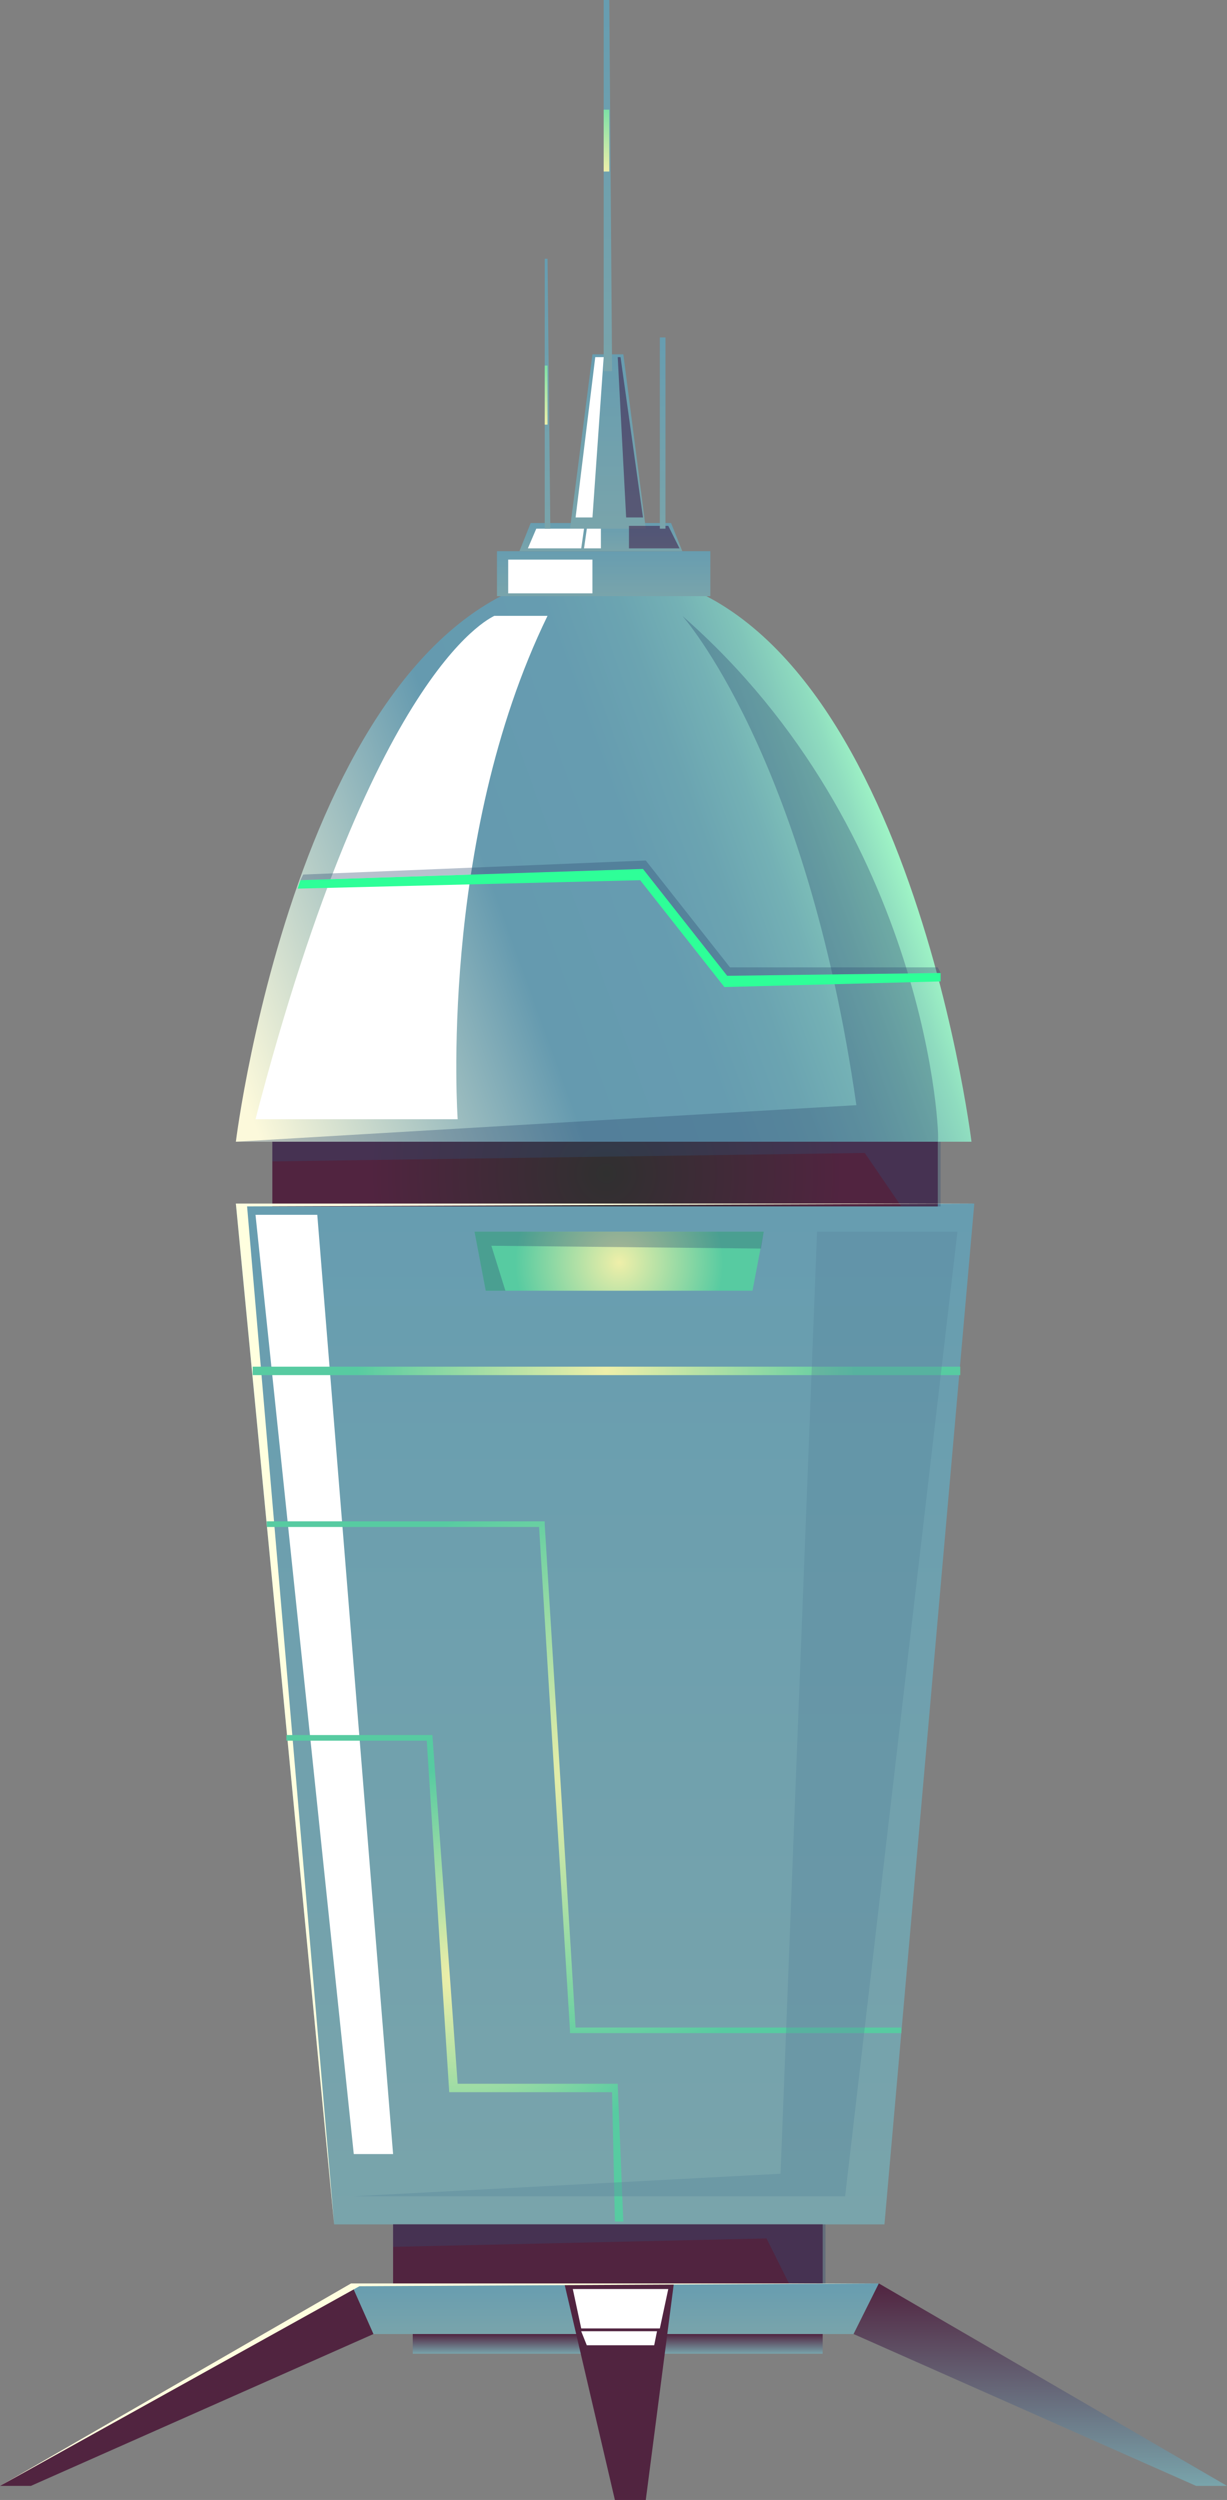 <svg width="110" height="224" viewBox="0 0 110 224" fill="none" xmlns="http://www.w3.org/2000/svg">
<rect x="0" y="0" width="110" height="224" fill="#808080" stroke="none"/>
<path d="M21.145 107.842L29.955 199.307H79.291L87.346 107.842H21.145Z" fill="url(#paint0_linear)"/>
<path d="M73.753 199.307H35.24V206.11H73.753V199.307Z" fill="#512440"/>
<path d="M84.073 102.299H24.416V108.095H84.073V102.299Z" fill="url(#paint1_radial)"/>
<path d="M21.145 102.299H87.094C87.094 102.299 80.801 51.149 54.119 51.149C27.437 51.149 21.145 102.299 21.145 102.299Z" fill="url(#paint2_linear)"/>
<path d="M63.683 49.386H44.553V53.417H63.683V49.386Z" fill="url(#paint3_linear)"/>
<path d="M46.568 49.386L47.575 46.866H60.161L61.168 49.386H46.568Z" fill="url(#paint4_linear)"/>
<path d="M51.1 47.37L53.113 31.748H55.882L57.896 47.37H51.1Z" fill="url(#paint5_linear)"/>
<path d="M54.874 33.26H54.119V0H54.623L54.874 33.26Z" fill="url(#paint6_linear)"/>
<path d="M47.324 49.133L48.079 47.37H52.358L52.107 49.133H47.324Z" fill="white"/>
<path d="M53.365 32.001L51.603 46.363H53.114L54.121 32.001H53.365Z" fill="white"/>
<path d="M52.359 49.133L52.611 47.37H53.87V49.133H52.359Z" fill="white"/>
<path opacity="0.53" d="M55.379 32.001L56.134 46.363H57.644L55.631 32.001H55.379Z" fill="#3B1544"/>
<path opacity="0.53" d="M56.387 47.118H59.911L60.918 49.134H56.387V47.118Z" fill="#3B1544"/>
<path d="M54.119 9.827H54.623V15.37H54.119V9.827Z" fill="url(#paint7_linear)"/>
<path d="M59.658 47.37H59.154V30.236H59.658V47.37Z" fill="url(#paint8_linear)"/>
<path d="M49.337 47.371H48.834V23.182H49.086L49.337 47.371Z" fill="url(#paint9_linear)"/>
<path d="M48.834 32.756H49.086V38.047H48.834V32.756Z" fill="url(#paint10_linear)"/>
<path d="M53.112 50.142H45.56V53.165H53.112V50.142Z" fill="white"/>
<path d="M22.906 100.284H41.03C41.03 100.284 39.268 75.339 49.085 55.181H44.302C44.554 55.181 33.73 58.709 22.906 100.284Z" fill="white"/>
<path opacity="0.35" d="M61.167 55.181C61.167 55.181 72.243 67.528 76.774 99.024L21.145 102.299H84.074C84.325 102.299 83.318 74.583 61.167 55.181Z" fill="#314F74"/>
<path d="M26.933 78.866L57.643 77.858L65.194 87.433L84.325 87.181V87.937L64.942 88.441L57.391 78.866L26.682 79.622L26.933 78.866Z" fill="#2EFF98"/>
<path opacity="0.35" d="M84.071 86.677H65.444L57.893 77.103L27.183 78.362L26.932 78.866L57.641 77.858L65.192 87.433L84.323 87.181L84.071 86.677Z" fill="#314F74"/>
<path opacity="0.35" d="M24.416 104.063L77.528 103.307L80.8 108.095H84.325V102.299H24.416V104.063Z" fill="#314F74"/>
<path opacity="0.35" d="M35.24 201.323L68.719 200.567L71.487 206.11H74.004V199.307H35.24V201.323Z" fill="#314F74"/>
<path d="M22.906 108.851L31.716 193.008H35.24L28.444 108.851H22.906Z" fill="white"/>
<path d="M29.955 199.307L21.145 107.842H87.346L22.151 108.094L29.955 199.307Z" fill="#FFFFDF"/>
<path d="M67.461 115.653H43.548L42.541 110.362H68.468L67.461 115.653Z" fill="url(#paint11_radial)"/>
<path opacity="0.35" d="M43.548 115.653L42.541 110.362H68.468L68.216 111.874L44.051 111.622L45.31 115.653H43.548Z" fill="#314F74"/>
<path d="M31.465 204.599L33.479 209.134H76.522L78.787 204.599H31.465Z" fill="url(#paint12_linear)"/>
<path d="M73.752 209.134H37.002V210.898H73.752V209.134Z" fill="url(#paint13_linear)"/>
<path d="M31.465 204.599L0 222.74H2.769L33.478 209.134L31.465 204.599Z" fill="#512440"/>
<path d="M78.787 204.599L110 222.74H107.231L76.522 209.134L78.787 204.599Z" fill="url(#paint14_linear)"/>
<path d="M50.594 204.599L55.125 224H57.894L60.411 204.599H50.594Z" fill="#512440"/>
<path d="M51.352 205.102L52.107 208.63H59.155L59.91 205.102H51.352Z" fill="white"/>
<path d="M52.103 208.882L52.607 210.142H58.648L58.9 208.882H52.103Z" fill="white"/>
<path d="M0 222.74L31.465 204.599H78.787L32.22 204.851L0 222.74Z" fill="#FFFFDF"/>
<path d="M80.8 182.173H51.097V181.921L48.329 136.819H23.912V136.315H48.832V136.567L51.601 181.669H80.8V182.173Z" fill="url(#paint15_radial)"/>
<path d="M86.087 122.457H22.654V123.213H86.087V122.457Z" fill="url(#paint16_radial)"/>
<path d="M55.125 199.055L54.873 187.465H40.273L38.26 155.969H25.674V155.465H38.763L41.029 186.709H55.376L55.88 199.055H55.125Z" fill="url(#paint17_radial)"/>
<path opacity="0.35" d="M73.248 110.362L69.976 194.771L31.715 196.787H75.765L85.834 110.362H73.248Z" fill="#56859C"/>
<defs>
<linearGradient id="paint0_linear" x1="54.245" y1="107.842" x2="54.245" y2="199.307" gradientUnits="userSpaceOnUse">
<stop stop-color="#679DB0"/>
<stop offset="1" stop-color="#79A4AB"/>
</linearGradient>
<radialGradient id="paint1_radial" cx="0" cy="0" r="1" gradientUnits="userSpaceOnUse" gradientTransform="translate(54.36 105.145) scale(21.21 21.232)">
<stop stop-color="#303030"/>
<stop offset="1" stop-color="#512440"/>
</radialGradient>
<linearGradient id="paint2_linear" x1="18.606" y1="94.976" x2="79.447" y2="72.854" gradientUnits="userSpaceOnUse">
<stop offset="0.03" stop-color="#FCF9DB"/>
<stop offset="0.454" stop-color="#659AAF"/>
<stop offset="0.652" stop-color="#669CB0"/>
<stop offset="0.751" stop-color="#6BA4B1"/>
<stop offset="0.829" stop-color="#74B1B5"/>
<stop offset="0.894" stop-color="#80C4B9"/>
<stop offset="0.953" stop-color="#8FDCBF"/>
<stop offset="1" stop-color="#A0F6C6"/>
</linearGradient>
<linearGradient id="paint3_linear" x1="54.118" y1="49.386" x2="54.118" y2="53.417" gradientUnits="userSpaceOnUse">
<stop stop-color="#679DB0"/>
<stop offset="1" stop-color="#79A4AB"/>
</linearGradient>
<linearGradient id="paint4_linear" x1="53.868" y1="46.866" x2="53.868" y2="49.386" gradientUnits="userSpaceOnUse">
<stop stop-color="#679DB0"/>
<stop offset="1" stop-color="#79A4AB"/>
</linearGradient>
<linearGradient id="paint5_linear" x1="54.498" y1="31.748" x2="54.498" y2="47.37" gradientUnits="userSpaceOnUse">
<stop stop-color="#679DB0"/>
<stop offset="1" stop-color="#79A4AB"/>
</linearGradient>
<linearGradient id="paint6_linear" x1="54.497" y1="0" x2="54.497" y2="33.26" gradientUnits="userSpaceOnUse">
<stop stop-color="#679DB0"/>
<stop offset="1" stop-color="#79A4AB"/>
</linearGradient>
<linearGradient id="paint7_linear" x1="54.356" y1="15.429" x2="54.356" y2="9.942" gradientUnits="userSpaceOnUse">
<stop stop-color="#EFEFA9"/>
<stop offset="1" stop-color="#7FE1A6"/>
</linearGradient>
<linearGradient id="paint8_linear" x1="59.406" y1="30.236" x2="59.406" y2="47.37" gradientUnits="userSpaceOnUse">
<stop stop-color="#679DB0"/>
<stop offset="1" stop-color="#79A4AB"/>
</linearGradient>
<linearGradient id="paint9_linear" x1="49.086" y1="23.182" x2="49.086" y2="47.371" gradientUnits="userSpaceOnUse">
<stop stop-color="#679DB0"/>
<stop offset="1" stop-color="#79A4AB"/>
</linearGradient>
<linearGradient id="paint10_linear" x1="48.983" y1="38.143" x2="48.983" y2="32.834" gradientUnits="userSpaceOnUse">
<stop stop-color="#EFEFA9"/>
<stop offset="1" stop-color="#7FE1A6"/>
</linearGradient>
<radialGradient id="paint11_radial" cx="0" cy="0" r="1" gradientUnits="userSpaceOnUse" gradientTransform="translate(55.519 113.118) scale(9.329 9.338)">
<stop stop-color="#EFEFA9"/>
<stop offset="1" stop-color="#57CBA1"/>
</radialGradient>
<linearGradient id="paint12_linear" x1="55.126" y1="204.599" x2="55.126" y2="209.134" gradientUnits="userSpaceOnUse">
<stop stop-color="#679DB0"/>
<stop offset="1" stop-color="#79A4AB"/>
</linearGradient>
<linearGradient id="paint13_linear" x1="55.377" y1="209.134" x2="55.377" y2="210.898" gradientUnits="userSpaceOnUse">
<stop stop-color="#512440"/>
<stop offset="1" stop-color="#79A4AB"/>
</linearGradient>
<linearGradient id="paint14_linear" x1="93.261" y1="204.599" x2="93.261" y2="222.74" gradientUnits="userSpaceOnUse">
<stop stop-color="#512440"/>
<stop offset="1" stop-color="#79A4AB"/>
</linearGradient>
<radialGradient id="paint15_radial" cx="0" cy="0" r="1" gradientUnits="userSpaceOnUse" gradientTransform="translate(52.38 159.209) scale(25.844 25.87)">
<stop stop-color="#EFEFA9"/>
<stop offset="1" stop-color="#57CBA1"/>
</radialGradient>
<radialGradient id="paint16_radial" cx="0" cy="0" r="1" gradientUnits="userSpaceOnUse" gradientTransform="translate(54.34 122.81) scale(22.385 22.407)">
<stop stop-color="#EFEFA9"/>
<stop offset="1" stop-color="#57CBA1"/>
</radialGradient>
<radialGradient id="paint17_radial" cx="0" cy="0" r="1" gradientUnits="userSpaceOnUse" gradientTransform="translate(40.81 177.242) scale(18.718 18.737)">
<stop stop-color="#EFEFA9"/>
<stop offset="1" stop-color="#57CBA1"/>
</radialGradient>
</defs>
</svg>

